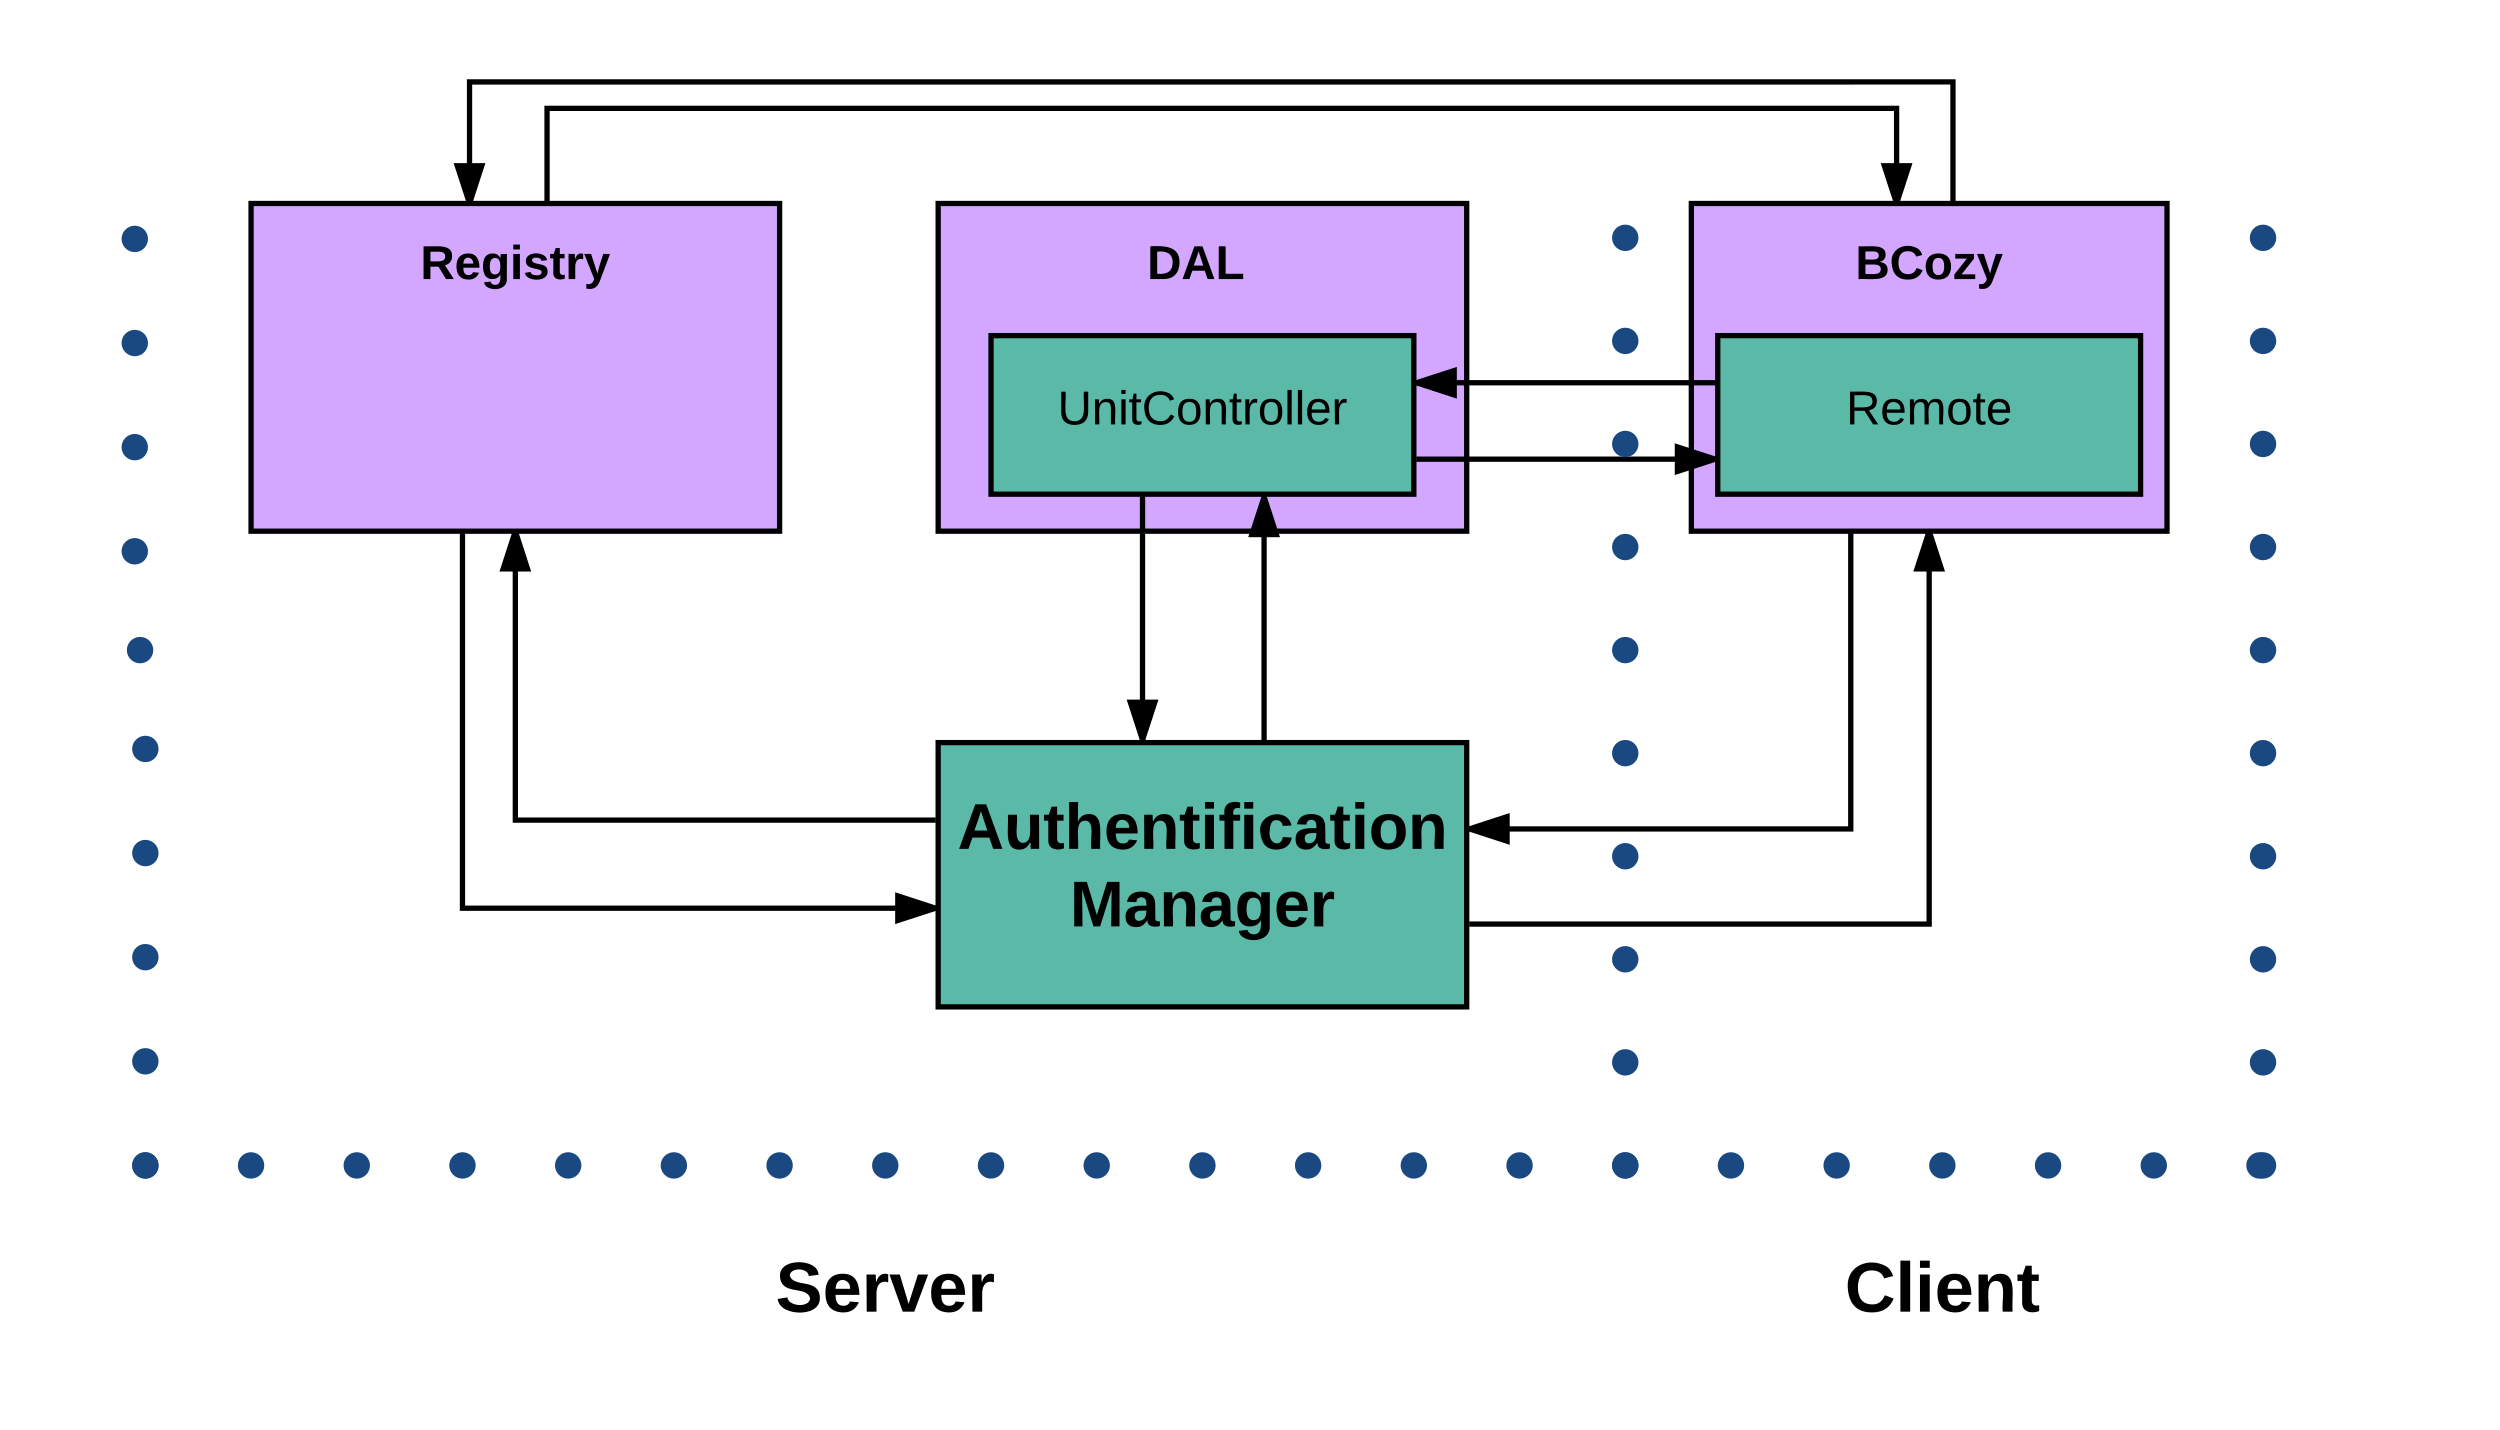 <svg xmlns="http://www.w3.org/2000/svg" xmlns:xlink="http://www.w3.org/1999/xlink" width="946" height="541"><g transform="translate(-145 -79)"><path d="M0 0h1360v1760H0z" fill="#fff"/><path d="M240 156h200v124H240z" stroke="#000" stroke-width="2" fill="#d3a7ff"/><use xlink:href="#a" transform="matrix(1,0,0,1,245,161) translate(95 49.8)"/><use xlink:href="#b" transform="matrix(1,0,0,1,245,161) translate(95 71.4)"/><path d="M220 156h240v50H220z" fill="none"/><use xlink:href="#c" transform="matrix(1,0,0,1,225,161) translate(79.075 23.6)"/><path d="M500 156h200v124H500z" stroke="#000" stroke-width="2" fill="#d3a7ff"/><use xlink:href="#a" transform="matrix(1,0,0,1,505,161) translate(95 49.8)"/><use xlink:href="#b" transform="matrix(1,0,0,1,505,161) translate(95 71.4)"/><path d="M477.5 156h240v50h-240z" fill="none"/><use xlink:href="#d" transform="matrix(1,0,0,1,482.5,161) translate(96.575 23.6)"/><path d="M520 206h160v60H520z" stroke="#000" stroke-width="2" fill="#5abaa7"/><use xlink:href="#e" transform="matrix(1,0,0,1,525,211) translate(20.175 28.6)"/><path d="M500 360h200v100H500z" stroke="#000" stroke-width="2" fill="#5abaa7"/><use xlink:href="#f" transform="matrix(1,0,0,1,505,365) translate(2.315 35.222)"/><use xlink:href="#g" transform="matrix(1,0,0,1,505,365) translate(44.855 64.556)"/><path d="M785 156h180v124H785z" stroke="#000" stroke-width="2" fill="#d3a7ff"/><path d="M794 252.75H681" stroke="#000" stroke-width="2" fill="none"/><path d="M794 252.75l-14.27 4.64v-9.3z"/><path d="M795 252.02v1.46l-16.27 5.28v-12.02zm-14.27 4l10.03-3.27-10.03-3.26zM681 253.75h-1v-2h1z"/><path d="M577.33 267v92" stroke="#000" stroke-width="2" fill="none"/><path d="M578.33 267h-2v-1h2zM577.33 359l-4.63-14.27h9.27z"/><path d="M578.06 360h-1.45l-5.28-16.27h12.03zm-4-14.27l3.27 10.03 3.26-10.03z"/><path d="M623.33 359.38V267" stroke="#000" stroke-width="2" fill="none"/><path d="M624.33 360h-2v-.63h2zM627.97 281.27h-9.27l4.63-14.27z"/><path d="M629.35 282.27h-12.03l5.3-16.27h1.44zm-9.28-2h6.52l-3.27-10.03z"/><path d="M681 223.83h113" stroke="#000" stroke-width="2" fill="none"/><path d="M695.27 228.47L681 223.83l14.27-4.63z"/><path d="M696.27 229.85l-16.27-5.3v-1.44l16.27-5.28zm-12.03-6.02l10.03 3.26v-6.53zM795 224.83h-1v-2h1z"/><path d="M320 281v141.67h179" stroke="#000" stroke-width="2" fill="none"/><path d="M321 281h-2v-1h2zM499 422.67l-14.27 4.63v-9.27z"/><path d="M500 421.94v1.45l-16.27 5.28v-12.03zm-14.27 4l10.03-3.27-10.03-3.26z"/><path d="M200 520h840" fill="none"/><path d="M205 520c0 2.76-2.24 5-5 5s-5-2.24-5-5 2.24-5 5-5 5 2.24 5 5zm40 0c0 2.76-2.24 5-5 5s-5-2.24-5-5 2.24-5 5-5 5 2.24 5 5zm40 0c0 2.76-2.24 5-5 5s-5-2.24-5-5 2.24-5 5-5 5 2.24 5 5zm40 0c0 2.76-2.24 5-5 5s-5-2.24-5-5 2.24-5 5-5 5 2.24 5 5zm40 0c0 2.76-2.24 5-5 5s-5-2.24-5-5 2.24-5 5-5 5 2.24 5 5zm40 0c0 2.76-2.24 5-5 5s-5-2.24-5-5 2.24-5 5-5 5 2.24 5 5zm40 0c0 2.76-2.24 5-5 5s-5-2.24-5-5 2.24-5 5-5 5 2.24 5 5zm40 0c0 2.76-2.24 5-5 5s-5-2.24-5-5 2.24-5 5-5 5 2.24 5 5zm40 0c0 2.76-2.24 5-5 5s-5-2.24-5-5 2.24-5 5-5 5 2.24 5 5zm40 0c0 2.76-2.24 5-5 5s-5-2.24-5-5 2.24-5 5-5 5 2.24 5 5zm40 0c0 2.76-2.24 5-5 5s-5-2.24-5-5 2.24-5 5-5 5 2.24 5 5zm40 0c0 2.76-2.24 5-5 5s-5-2.24-5-5 2.24-5 5-5 5 2.24 5 5zm40 0c0 2.76-2.24 5-5 5s-5-2.24-5-5 2.24-5 5-5 5 2.24 5 5zm40 0c0 2.76-2.24 5-5 5s-5-2.24-5-5 2.24-5 5-5 5 2.24 5 5zm40 0c0 2.76-2.24 5-5 5s-5-2.24-5-5 2.24-5 5-5 5 2.24 5 5zm40 0c0 2.76-2.24 5-5 5s-5-2.24-5-5 2.24-5 5-5 5 2.24 5 5zm40 0c0 2.76-2.24 5-5 5s-5-2.24-5-5 2.24-5 5-5 5 2.24 5 5zm40 0c0 2.76-2.24 5-5 5s-5-2.24-5-5 2.24-5 5-5 5 2.24 5 5zm40 0c0 2.76-2.24 5-5 5s-5-2.24-5-5 2.24-5 5-5 5 2.24 5 5zm40 0c0 2.76-2.24 5-5 5s-5-2.24-5-5 2.24-5 5-5 5 2.24 5 5zm40 0c0 2.76-2.24 5-5 5s-5-2.24-5-5 2.24-5 5-5 5 2.24 5 5z" fill="#1a4982"/><path d="M200 520V325h-4V130" fill="none"/><path d="M205 520c0 2.76-2.24 5-5 5s-5-2.24-5-5 2.24-5 5-5 5 2.24 5 5zm0-39.4c0 2.76-2.24 5-5 5s-5-2.24-5-5 2.24-5 5-5 5 2.24 5 5zm0-39.4c0 2.76-2.24 5-5 5s-5-2.24-5-5 2.24-5 5-5 5 2.24 5 5zm0-39.4c0 2.76-2.24 5-5 5s-5-2.24-5-5 2.24-5 5-5 5 2.24 5 5zm0-39.4c0 2.76-2.24 5-5 5s-5-2.24-5-5 2.24-5 5-5 5 2.24 5 5zm-2-37.4c0 2.76-2.24 5-5 5s-5-2.24-5-5 2.24-5 5-5 5 2.24 5 5zm-2-37.4c0 2.76-2.24 5-5 5s-5-2.24-5-5 2.24-5 5-5 5 2.24 5 5zm0-39.4c0 2.76-2.24 5-5 5s-5-2.24-5-5 2.24-5 5-5 5 2.24 5 5zm0-39.4c0 2.76-2.24 5-5 5s-5-2.24-5-5 2.24-5 5-5 5 2.24 5 5zm0-39.4c0 2.76-2.24 5-5 5s-5-2.24-5-5 2.24-5 5-5 5 2.24 5 5z" fill="#1a4982"/><path d="M760 520V130" fill="none"/><path d="M765 520c0 2.76-2.24 5-5 5s-5-2.24-5-5 2.24-5 5-5 5 2.24 5 5zm0-39c0 2.76-2.24 5-5 5s-5-2.24-5-5 2.24-5 5-5 5 2.24 5 5zm0-39c0 2.76-2.24 5-5 5s-5-2.24-5-5 2.24-5 5-5 5 2.24 5 5zm0-39c0 2.76-2.24 5-5 5s-5-2.24-5-5 2.24-5 5-5 5 2.24 5 5zm0-39c0 2.76-2.24 5-5 5s-5-2.24-5-5 2.24-5 5-5 5 2.24 5 5zm0-39c0 2.76-2.24 5-5 5s-5-2.24-5-5 2.24-5 5-5 5 2.24 5 5zm0-39c0 2.76-2.24 5-5 5s-5-2.24-5-5 2.24-5 5-5 5 2.24 5 5zm0-39c0 2.76-2.24 5-5 5s-5-2.24-5-5 2.24-5 5-5 5 2.24 5 5zm0-39c0 2.76-2.24 5-5 5s-5-2.24-5-5 2.24-5 5-5 5 2.24 5 5zm0-39c0 2.76-2.24 5-5 5s-5-2.24-5-5 2.24-5 5-5 5 2.24 5 5z" fill="#1a4982"/><path d="M360 540h240v60H360z" fill="none"/><use xlink:href="#h" transform="matrix(1,0,0,1,365,545) translate(73.519 30.333)"/><path d="M760 540h240v60H760z" fill="none"/><use xlink:href="#i" transform="matrix(1,0,0,1,765,545) translate(78.074 30.333)"/><path d="M1001.33 520V130" fill="none"/><path d="M1006.33 520c0 2.76-2.24 5-5 5s-5-2.24-5-5 2.24-5 5-5 5 2.24 5 5zm0-39c0 2.76-2.24 5-5 5s-5-2.24-5-5 2.24-5 5-5 5 2.24 5 5zm0-39c0 2.76-2.24 5-5 5s-5-2.24-5-5 2.24-5 5-5 5 2.24 5 5zm0-39c0 2.76-2.24 5-5 5s-5-2.24-5-5 2.24-5 5-5 5 2.24 5 5zm0-39c0 2.76-2.24 5-5 5s-5-2.24-5-5 2.24-5 5-5 5 2.24 5 5zm0-39c0 2.76-2.24 5-5 5s-5-2.24-5-5 2.24-5 5-5 5 2.24 5 5zm0-39c0 2.76-2.24 5-5 5s-5-2.24-5-5 2.24-5 5-5 5 2.24 5 5zm0-39c0 2.76-2.24 5-5 5s-5-2.24-5-5 2.24-5 5-5 5 2.24 5 5zm0-39c0 2.76-2.24 5-5 5s-5-2.24-5-5 2.24-5 5-5 5 2.24 5 5zm0-39c0 2.76-2.24 5-5 5s-5-2.24-5-5 2.24-5 5-5 5 2.24 5 5z" fill="#1a4982"/><path d="M755 156h240v50H755z" fill="none"/><use xlink:href="#j" transform="matrix(1,0,0,1,760,161) translate(87.075 23.6)"/><path d="M795 206h160v60H795z" stroke="#000" stroke-width="2" fill="#5abaa7"/><use xlink:href="#k" transform="matrix(1,0,0,1,800,211) translate(43.55 28.6)"/><path d="M499 389.33H340V280" stroke="#000" stroke-width="2" fill="none"/><path d="M500 390.33h-1v-2h1zM344.64 294.27h-9.28L340 280z"/><path d="M346 295.27h-12l4.95-15.27h2.1zm-9.26-2h6.52L340 283.24z"/><path d="M845.33 281v111.67H701" stroke="#000" stroke-width="2" fill="none"/><path d="M846.33 281h-2v-1h2zM715.27 397.3L701 392.67l14.27-4.64z"/><path d="M716.27 398.68l-16.27-5.3v-1.44l16.27-5.3zm-12.03-6l10.03 3.25v-6.52z"/><path d="M701 428.67h174V280" stroke="#000" stroke-width="2" fill="none"/><path d="M701 429.67h-1v-2h1zM879.64 294.27h-9.28L875 280z"/><path d="M881 295.27h-12l4.95-15.27h2.1zm-9.26-2h6.52L875 283.24z"/><path d="M352 156v-36h510.67v36" stroke="#000" stroke-width="2" fill="none"/><path d="M862.67 156l-4.64-14.27h9.27z"/><path d="M863.72 156h-2.1l-4.97-15.27h12.03zm-4.3-13.27l3.25 10.03 3.26-10.03z"/><path d="M884 156v-46H322.67v46" stroke="#000" stroke-width="2" fill="none"/><path d="M322.67 156l-4.64-14.27h9.27z"/><path d="M323.72 156h-2.1l-4.97-15.27h12.03zm-4.3-13.27l3.25 10.03 3.26-10.03z"/><defs><path d="M240-174c0 40-23 61-54 70L253 0h-59l-57-94H76V0H24v-248c93 4 217-23 216 74zM76-134c48-2 112 12 112-38 0-48-66-32-112-35v73" id="l"/><path d="M185-48c-13 30-37 53-82 52C43 2 14-33 14-96s30-98 90-98c62 0 83 45 84 108H66c0 31 8 55 39 56 18 0 30-7 34-22zm-45-69c5-46-57-63-70-21-2 6-4 13-4 21h74" id="m"/><path d="M195-6C206 82 75 100 31 46c-4-6-6-13-8-21l49-6c3 16 16 24 34 25 40 0 42-37 40-79-11 22-30 35-61 35-53 0-70-43-70-97 0-56 18-96 73-97 30 0 46 14 59 34l2-30h47zm-90-29c32 0 41-27 41-63 0-35-9-62-40-62-32 0-39 29-40 63 0 36 9 62 39 62" id="n"/><path d="M25-224v-37h50v37H25zM25 0v-190h50V0H25" id="o"/><path d="M137-138c1-29-70-34-71-4 15 46 118 7 119 86 1 83-164 76-172 9l43-7c4 19 20 25 44 25 33 8 57-30 24-41C81-84 22-81 20-136c-2-80 154-74 161-7" id="p"/><path d="M115-3C79 11 28 4 28-45v-112H4v-33h27l15-45h31v45h36v33H77v99c-1 23 16 31 38 25v30" id="q"/><path d="M135-150c-39-12-60 13-60 57V0H25l-1-190h47c2 13-1 29 3 40 6-28 27-53 61-41v41" id="r"/><path d="M123 10C108 53 80 86 19 72V37c35 8 53-11 59-39L3-190h52l48 148c12-52 28-100 44-148h51" id="s"/><g id="c"><use transform="matrix(0.05,0,0,0.05,0,0)" xlink:href="#l"/><use transform="matrix(0.05,0,0,0.05,12.95,0)" xlink:href="#m"/><use transform="matrix(0.05,0,0,0.05,22.95,0)" xlink:href="#n"/><use transform="matrix(0.05,0,0,0.05,33.9,0)" xlink:href="#o"/><use transform="matrix(0.05,0,0,0.05,38.9,0)" xlink:href="#p"/><use transform="matrix(0.05,0,0,0.05,48.9,0)" xlink:href="#q"/><use transform="matrix(0.05,0,0,0.05,54.85,0)" xlink:href="#r"/><use transform="matrix(0.05,0,0,0.05,61.85,0)" xlink:href="#s"/></g><path d="M24-248c120-7 223 5 221 122C244-46 201 0 124 0H24v-248zM76-40c74 7 117-18 117-86 0-67-45-88-117-82v168" id="t"/><path d="M199 0l-22-63H83L61 0H9l90-248h61L250 0h-51zm-33-102l-36-108c-10 38-24 72-36 108h72" id="u"/><path d="M24 0v-248h52v208h133V0H24" id="v"/><g id="d"><use transform="matrix(0.05,0,0,0.05,0,0)" xlink:href="#t"/><use transform="matrix(0.05,0,0,0.05,12.95,0)" xlink:href="#u"/><use transform="matrix(0.05,0,0,0.05,25.9,0)" xlink:href="#v"/></g><path d="M232-93c-1 65-40 97-104 97C67 4 28-28 28-90v-158h33c8 89-33 224 67 224 102 0 64-133 71-224h33v155" id="w"/><path d="M117-194c89-4 53 116 60 194h-32v-121c0-31-8-49-39-48C34-167 62-67 57 0H25l-1-190h30c1 10-1 24 2 32 11-22 29-35 61-36" id="x"/><path d="M24-231v-30h32v30H24zM24 0v-190h32V0H24" id="y"/><path d="M59-47c-2 24 18 29 38 22v24C64 9 27 4 27-40v-127H5v-23h24l9-43h21v43h35v23H59v120" id="z"/><path d="M212-179c-10-28-35-45-73-45-59 0-87 40-87 99 0 60 29 101 89 101 43 0 62-24 78-52l27 14C228-24 195 4 139 4 59 4 22-46 18-125c-6-104 99-153 187-111 19 9 31 26 39 46" id="A"/><path d="M100-194c62-1 85 37 85 99 1 63-27 99-86 99S16-35 15-95c0-66 28-99 85-99zM99-20c44 1 53-31 53-75 0-43-8-75-51-75s-53 32-53 75 10 74 51 75" id="B"/><path d="M114-163C36-179 61-72 57 0H25l-1-190h30c1 12-1 29 2 39 6-27 23-49 58-41v29" id="C"/><path d="M24 0v-261h32V0H24" id="D"/><path d="M100-194c63 0 86 42 84 106H49c0 40 14 67 53 68 26 1 43-12 49-29l28 8c-11 28-37 45-77 45C44 4 14-33 15-96c1-61 26-98 85-98zm52 81c6-60-76-77-97-28-3 7-6 17-6 28h103" id="E"/><g id="e"><use transform="matrix(0.05,0,0,0.05,0,0)" xlink:href="#w"/><use transform="matrix(0.05,0,0,0.05,12.95,0)" xlink:href="#x"/><use transform="matrix(0.05,0,0,0.05,22.95,0)" xlink:href="#y"/><use transform="matrix(0.05,0,0,0.05,26.9,0)" xlink:href="#z"/><use transform="matrix(0.05,0,0,0.05,31.9,0)" xlink:href="#A"/><use transform="matrix(0.05,0,0,0.05,44.85,0)" xlink:href="#B"/><use transform="matrix(0.05,0,0,0.05,54.85,0)" xlink:href="#x"/><use transform="matrix(0.05,0,0,0.05,64.85,0)" xlink:href="#z"/><use transform="matrix(0.05,0,0,0.05,69.85,0)" xlink:href="#C"/><use transform="matrix(0.05,0,0,0.05,75.8,0)" xlink:href="#B"/><use transform="matrix(0.05,0,0,0.05,85.8,0)" xlink:href="#D"/><use transform="matrix(0.05,0,0,0.05,89.75,0)" xlink:href="#D"/><use transform="matrix(0.05,0,0,0.05,93.7,0)" xlink:href="#E"/><use transform="matrix(0.05,0,0,0.05,103.7,0)" xlink:href="#C"/></g><path d="M85 4C-2 5 27-109 22-190h50c7 57-23 150 33 157 60-5 35-97 40-157h50l1 190h-47c-2-12 1-28-3-38-12 25-28 42-61 42" id="F"/><path d="M114-157C55-157 80-60 75 0H25v-261h50l-1 109c12-26 28-41 61-42 86-1 58 113 63 194h-50c-7-57 23-157-34-157" id="G"/><path d="M135-194c87-1 58 113 63 194h-50c-7-57 23-157-34-157-59 0-34 97-39 157H25l-1-190h47c2 12-1 28 3 38 12-26 28-41 61-42" id="H"/><path d="M121-226c-27-7-43 5-38 36h38v33H83V0H34v-157H6v-33h28c-9-59 32-81 87-68v32" id="I"/><path d="M190-63c-7 42-38 67-86 67-59 0-84-38-90-98-12-110 154-137 174-36l-49 2c-2-19-15-32-35-32-30 0-35 28-38 64-6 74 65 87 74 30" id="J"/><path d="M133-34C117-15 103 5 69 4 32 3 11-16 11-54c-1-60 55-63 116-61 1-26-3-47-28-47-18 1-26 9-28 27l-52-2c7-38 36-58 82-57s74 22 75 68l1 82c-1 14 12 18 25 15v27c-30 8-71 5-69-32zm-48 3c29 0 43-24 42-57-32 0-66-3-65 30 0 17 8 27 23 27" id="K"/><path d="M110-194c64 0 96 36 96 99 0 64-35 99-97 99-61 0-95-36-95-99 0-62 34-99 96-99zm-1 164c35 0 45-28 45-65 0-40-10-65-43-65-34 0-45 26-45 65 0 36 10 65 43 65" id="L"/><g id="f"><use transform="matrix(0.068,0,0,0.068,0,0)" xlink:href="#u"/><use transform="matrix(0.068,0,0,0.068,17.586,0)" xlink:href="#F"/><use transform="matrix(0.068,0,0,0.068,32.457,0)" xlink:href="#q"/><use transform="matrix(0.068,0,0,0.068,40.537,0)" xlink:href="#G"/><use transform="matrix(0.068,0,0,0.068,55.407,0)" xlink:href="#m"/><use transform="matrix(0.068,0,0,0.068,68.988,0)" xlink:href="#H"/><use transform="matrix(0.068,0,0,0.068,83.858,0)" xlink:href="#q"/><use transform="matrix(0.068,0,0,0.068,91.938,0)" xlink:href="#o"/><use transform="matrix(0.068,0,0,0.068,98.728,0)" xlink:href="#I"/><use transform="matrix(0.068,0,0,0.068,106.809,0)" xlink:href="#o"/><use transform="matrix(0.068,0,0,0.068,113.599,0)" xlink:href="#J"/><use transform="matrix(0.068,0,0,0.068,127.179,0)" xlink:href="#K"/><use transform="matrix(0.068,0,0,0.068,140.759,0)" xlink:href="#q"/><use transform="matrix(0.068,0,0,0.068,148.84,0)" xlink:href="#o"/><use transform="matrix(0.068,0,0,0.068,155.63,0)" xlink:href="#L"/><use transform="matrix(0.068,0,0,0.068,170.5,0)" xlink:href="#H"/></g><path d="M230 0l2-204L168 0h-37L68-204 70 0H24v-248h70l56 185 57-185h69V0h-46" id="M"/><g id="g"><use transform="matrix(0.068,0,0,0.068,0,0)" xlink:href="#M"/><use transform="matrix(0.068,0,0,0.068,20.302,0)" xlink:href="#K"/><use transform="matrix(0.068,0,0,0.068,33.883,0)" xlink:href="#H"/><use transform="matrix(0.068,0,0,0.068,48.753,0)" xlink:href="#K"/><use transform="matrix(0.068,0,0,0.068,62.333,0)" xlink:href="#n"/><use transform="matrix(0.068,0,0,0.068,77.204,0)" xlink:href="#m"/><use transform="matrix(0.068,0,0,0.068,90.784,0)" xlink:href="#r"/></g><path d="M169-182c-1-43-94-46-97-3 18 66 151 10 154 114 3 95-165 93-204 36-6-8-10-19-12-30l50-8c3 46 112 56 116 5-17-69-150-10-154-114-4-87 153-88 188-35 5 8 8 18 10 28" id="N"/><path d="M128 0H69L1-190h53L99-40l48-150h52" id="O"/><g id="h"><use transform="matrix(0.074,0,0,0.074,0,0)" xlink:href="#N"/><use transform="matrix(0.074,0,0,0.074,17.778,0)" xlink:href="#m"/><use transform="matrix(0.074,0,0,0.074,32.593,0)" xlink:href="#r"/><use transform="matrix(0.074,0,0,0.074,42.963,0)" xlink:href="#O"/><use transform="matrix(0.074,0,0,0.074,57.778,0)" xlink:href="#m"/><use transform="matrix(0.074,0,0,0.074,72.593,0)" xlink:href="#r"/></g><path d="M67-125c0 53 21 87 73 88 37 1 54-22 65-47l45 17C233-25 199 4 140 4 58 4 20-42 15-125 8-235 124-281 211-232c18 10 29 29 36 50l-46 12c-8-25-30-41-62-41-52 0-71 34-72 86" id="P"/><path d="M25 0v-261h50V0H25" id="Q"/><g id="i"><use transform="matrix(0.074,0,0,0.074,0,0)" xlink:href="#P"/><use transform="matrix(0.074,0,0,0.074,19.185,0)" xlink:href="#Q"/><use transform="matrix(0.074,0,0,0.074,26.593,0)" xlink:href="#o"/><use transform="matrix(0.074,0,0,0.074,34,0)" xlink:href="#m"/><use transform="matrix(0.074,0,0,0.074,48.815,0)" xlink:href="#H"/><use transform="matrix(0.074,0,0,0.074,65.037,0)" xlink:href="#q"/></g><path d="M182-130c37 4 62 22 62 59C244 23 116-4 24 0v-248c84 5 203-23 205 63 0 31-19 50-47 55zM76-148c40-3 101 13 101-30 0-44-60-28-101-31v61zm0 110c48-3 116 14 116-37 0-48-69-32-116-35v72" id="R"/><path d="M12 0v-35l95-120H19v-35h142v35L67-36h103V0H12" id="S"/><g id="j"><use transform="matrix(0.05,0,0,0.05,0,0)" xlink:href="#R"/><use transform="matrix(0.05,0,0,0.05,12.95,0)" xlink:href="#P"/><use transform="matrix(0.05,0,0,0.05,25.9,0)" xlink:href="#L"/><use transform="matrix(0.05,0,0,0.05,36.85,0)" xlink:href="#S"/><use transform="matrix(0.05,0,0,0.05,45.85,0)" xlink:href="#s"/></g><path d="M233-177c-1 41-23 64-60 70L243 0h-38l-65-103H63V0H30v-248c88 3 205-21 203 71zM63-129c60-2 137 13 137-47 0-61-80-42-137-45v92" id="T"/><path d="M210-169c-67 3-38 105-44 169h-31v-121c0-29-5-50-35-48C34-165 62-65 56 0H25l-1-190h30c1 10-1 24 2 32 10-44 99-50 107 0 11-21 27-35 58-36 85-2 47 119 55 194h-31v-121c0-29-5-49-35-48" id="U"/><g id="k"><use transform="matrix(0.05,0,0,0.05,0,0)" xlink:href="#T"/><use transform="matrix(0.05,0,0,0.05,12.95,0)" xlink:href="#E"/><use transform="matrix(0.05,0,0,0.05,22.95,0)" xlink:href="#U"/><use transform="matrix(0.05,0,0,0.05,37.9,0)" xlink:href="#B"/><use transform="matrix(0.05,0,0,0.05,47.9,0)" xlink:href="#z"/><use transform="matrix(0.05,0,0,0.05,52.9,0)" xlink:href="#E"/></g></defs></g></svg>